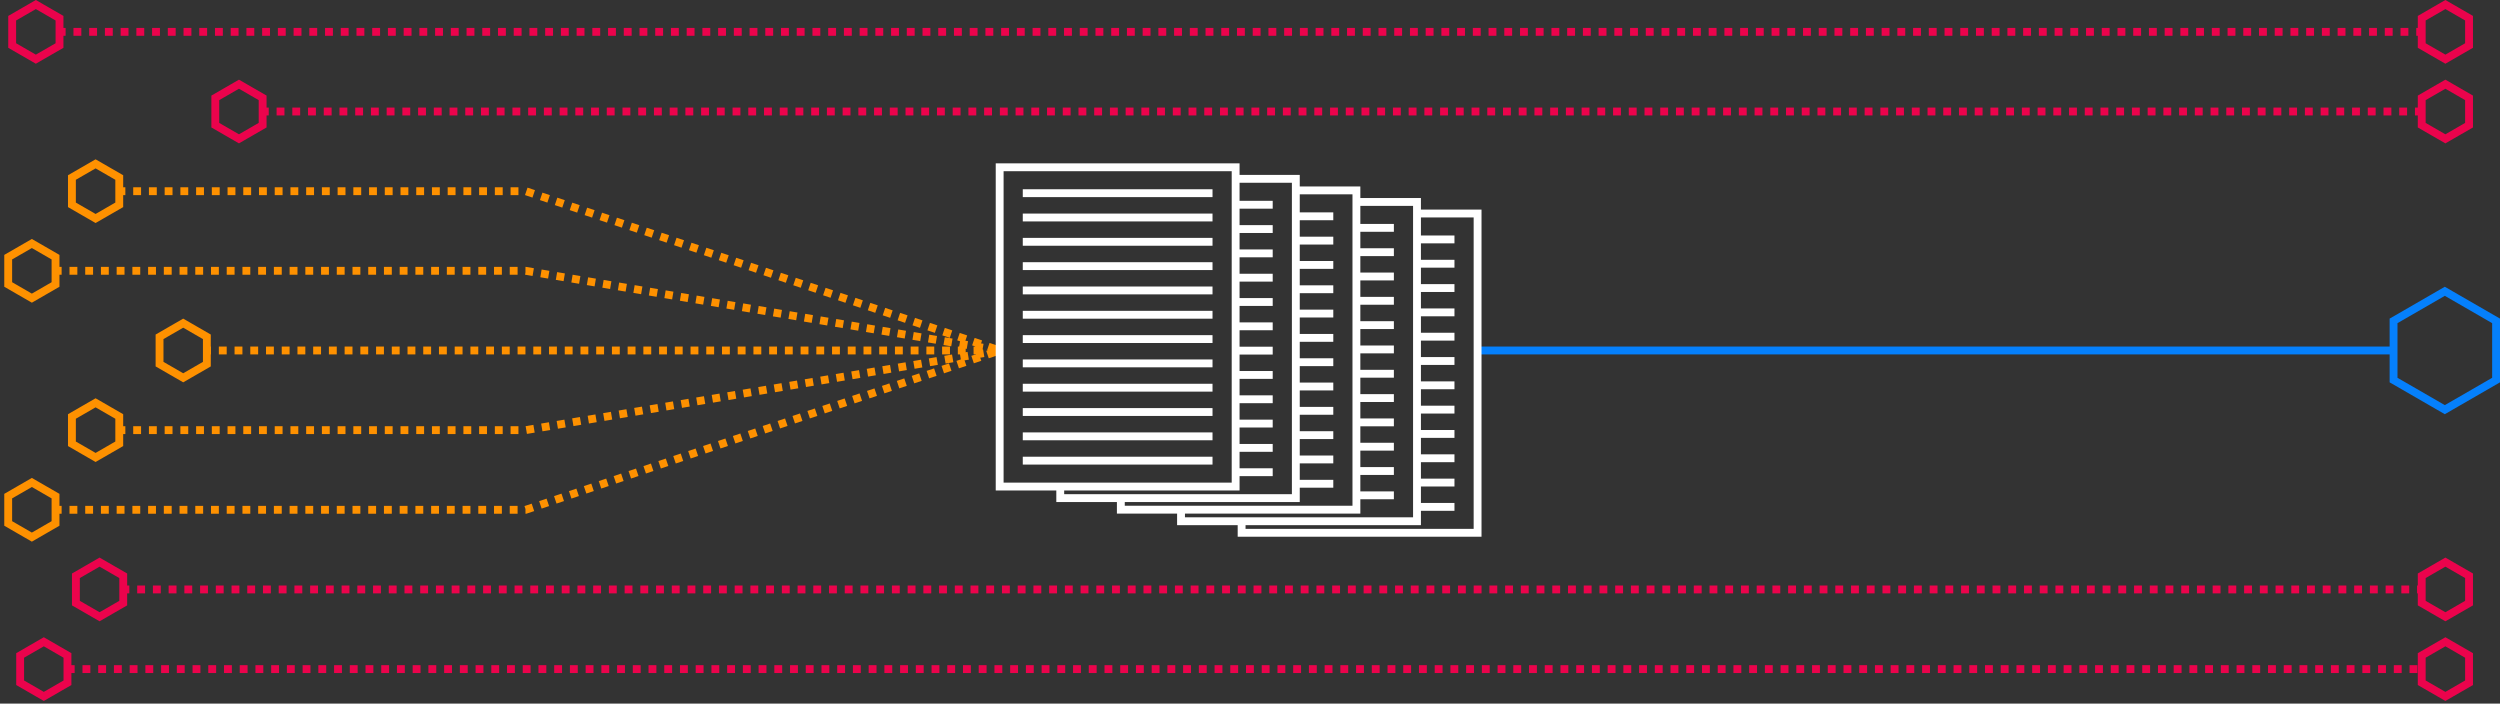 <svg width="636" height="179" viewBox="0 0 636 179" fill="none" xmlns="http://www.w3.org/2000/svg">
<rect x="0" y="0" width="636" height="179" fill="#333333" stroke="none"/>
<path d="M608.935 89.162H375.898" stroke="#0580FC" stroke-width="2"/>
<path d="M608.921 81.633L621.961 74.105L635 81.633V96.69L621.961 104.218L608.921 96.69V81.633Z" stroke="#0580FC" stroke-width="2"/>
<path d="M14.691 8.106L616.534 8.106" stroke="#EB034C" stroke-width="2" stroke-dasharray="2 2"/>
<path d="M66.365 28.37H616.534" stroke="#EB034C" stroke-width="2" stroke-dasharray="2 2"/>
<path d="M30.903 149.954H616.225" stroke="#EB034C" stroke-width="2" stroke-dasharray="2 2"/>
<path d="M16.986 170.218L616.533 170.218" stroke="#EB034C" stroke-width="2" stroke-dasharray="2 2"/>
<path d="M3.099 4.63L9.119 1.155L15.139 4.63V11.581L9.119 15.056L3.099 11.581V4.63Z" stroke="#EB034C" stroke-width="2"/>
<path d="M19.31 146.478L25.33 143.003L31.35 146.478V153.429L25.33 156.905L19.31 153.429V146.478Z" stroke="#EB034C" stroke-width="2"/>
<path d="M616.086 4.63L622.106 1.155L628.126 4.63V11.581L622.106 15.056L616.086 11.581V4.63Z" stroke="#EB034C" stroke-width="2"/>
<path d="M616.086 146.478L622.106 143.003L628.126 146.478V153.429L622.106 156.905L616.086 153.429V146.478Z" stroke="#EB034C" stroke-width="2"/>
<path d="M54.773 24.894L60.792 21.419L66.812 24.894V31.845L60.792 35.321L54.773 31.845V24.894Z" stroke="#EB034C" stroke-width="2"/>
<path d="M5.125 166.743L11.145 163.267L17.165 166.743V173.693L11.145 177.169L5.125 173.693V166.743Z" stroke="#EB034C" stroke-width="2"/>
<path d="M616.086 24.894L622.106 21.419L628.126 24.894V31.845L622.106 35.321L616.086 31.845V24.894Z" stroke="#EB034C" stroke-width="2"/>
<path d="M616.086 166.743L622.106 163.267L628.126 166.743V173.693L622.106 177.169L616.086 173.693V166.743Z" stroke="#EB034C" stroke-width="2"/>
<path d="M29.889 48.634H133.743L254.314 89.162" stroke="#FE9100" stroke-width="2" stroke-dasharray="2 2"/>
<path d="M13.678 68.898H133.743L254.314 89.162" stroke="#FE9100" stroke-width="2" stroke-dasharray="2 2"/>
<path d="M51.673 89.162L254.314 89.162" stroke="#FE9100" stroke-width="2" stroke-dasharray="2 2"/>
<path d="M13.678 129.69H133.743L254.314 89.162" stroke="#FE9100" stroke-width="2" stroke-dasharray="2 2"/>
<path d="M29.889 109.426H133.743L254.314 89.162" stroke="#FE9100" stroke-width="2" stroke-dasharray="2 2"/>
<path d="M40.588 85.686L46.607 82.211L52.627 85.686V92.637L46.607 96.113L40.588 92.637V85.686Z" stroke="#FE9100" stroke-width="2"/>
<path d="M18.297 105.95L24.317 102.475L30.337 105.95V112.901L24.317 116.377L18.297 112.901V105.95Z" stroke="#FE9100" stroke-width="2"/>
<path d="M18.297 45.158L24.317 41.683L30.337 45.158V52.109L24.317 55.585L18.297 52.109V45.158Z" stroke="#FE9100" stroke-width="2"/>
<path d="M2.086 126.214L8.106 122.739L14.125 126.214V133.165L8.106 136.641L2.086 133.165V126.214Z" stroke="#FE9100" stroke-width="2"/>
<path d="M2.086 65.422L8.106 61.947L14.125 65.422V72.373L8.106 75.849L2.086 72.373V65.422Z" stroke="#FE9100" stroke-width="2"/>
<path d="M314.345 42.554H254.314V123.78H314.345V42.554Z" stroke="white" stroke-width="2" stroke-miterlimit="10"/>
<path d="M260.195 49.146H308.464" stroke="white" stroke-width="2" stroke-miterlimit="10"/>
<path d="M260.195 55.332H308.464" stroke="white" stroke-width="2" stroke-miterlimit="10"/>
<path d="M260.195 61.517H308.464" stroke="white" stroke-width="2" stroke-miterlimit="10"/>
<path d="M260.195 67.703H308.464" stroke="white" stroke-width="2" stroke-miterlimit="10"/>
<path d="M260.195 73.888H308.464" stroke="white" stroke-width="2" stroke-miterlimit="10"/>
<path d="M260.195 80.074H308.464" stroke="white" stroke-width="2" stroke-miterlimit="10"/>
<path d="M260.195 86.26H308.464" stroke="white" stroke-width="2" stroke-miterlimit="10"/>
<path d="M260.195 92.446H308.464" stroke="white" stroke-width="2" stroke-miterlimit="10"/>
<path d="M260.195 98.631H308.464" stroke="white" stroke-width="2" stroke-miterlimit="10"/>
<path d="M260.195 104.817H308.464" stroke="white" stroke-width="2" stroke-miterlimit="10"/>
<path d="M260.195 111.003H308.464" stroke="white" stroke-width="2" stroke-miterlimit="10"/>
<path d="M260.195 117.189H308.464" stroke="white" stroke-width="2" stroke-miterlimit="10"/>
<path d="M314.345 45.495H329.657V126.72H269.727V123.78" stroke="white" stroke-width="2" stroke-miterlimit="10"/>
<path d="M323.776 52.087H314.345" stroke="white" stroke-width="2" stroke-miterlimit="10"/>
<path d="M323.776 58.272H314.345" stroke="white" stroke-width="2" stroke-miterlimit="10"/>
<path d="M323.776 64.458H314.345" stroke="white" stroke-width="2" stroke-miterlimit="10"/>
<path d="M323.776 70.644H314.345" stroke="white" stroke-width="2" stroke-miterlimit="10"/>
<path d="M323.776 76.829H314.345" stroke="white" stroke-width="2" stroke-miterlimit="10"/>
<path d="M323.776 83.015H314.345" stroke="white" stroke-width="2" stroke-miterlimit="10"/>
<path d="M323.776 89.201H314.345" stroke="white" stroke-width="2" stroke-miterlimit="10"/>
<path d="M323.776 95.386H314.345" stroke="white" stroke-width="2" stroke-miterlimit="10"/>
<path d="M323.776 101.572H314.345" stroke="white" stroke-width="2" stroke-miterlimit="10"/>
<path d="M323.776 107.758H314.345" stroke="white" stroke-width="2" stroke-miterlimit="10"/>
<path d="M323.776 113.943H314.345" stroke="white" stroke-width="2" stroke-miterlimit="10"/>
<path d="M323.776 120.129H314.345" stroke="white" stroke-width="2" stroke-miterlimit="10"/>
<path d="M329.759 48.436H345.071V129.661H285.141V126.721" stroke="white" stroke-width="2" stroke-miterlimit="10"/>
<path d="M339.189 55.027H329.759" stroke="white" stroke-width="2" stroke-miterlimit="10"/>
<path d="M339.19 61.213H329.759" stroke="white" stroke-width="2" stroke-miterlimit="10"/>
<path d="M339.19 67.399H329.759" stroke="white" stroke-width="2" stroke-miterlimit="10"/>
<path d="M339.19 73.585H329.759" stroke="white" stroke-width="2" stroke-miterlimit="10"/>
<path d="M339.19 79.77H329.759" stroke="white" stroke-width="2" stroke-miterlimit="10"/>
<path d="M339.19 85.956H329.759" stroke="white" stroke-width="2" stroke-miterlimit="10"/>
<path d="M339.19 92.142H329.759" stroke="white" stroke-width="2" stroke-miterlimit="10"/>
<path d="M339.19 98.327H329.759" stroke="white" stroke-width="2" stroke-miterlimit="10"/>
<path d="M339.19 104.513H329.759" stroke="white" stroke-width="2" stroke-miterlimit="10"/>
<path d="M339.19 110.698H329.759" stroke="white" stroke-width="2" stroke-miterlimit="10"/>
<path d="M339.19 116.884H329.759" stroke="white" stroke-width="2" stroke-miterlimit="10"/>
<path d="M339.19 123.07H329.759" stroke="white" stroke-width="2" stroke-miterlimit="10"/>
<path d="M345.071 51.377H360.484V132.602H300.453V129.661" stroke="white" stroke-width="2" stroke-miterlimit="10"/>
<path d="M354.603 57.968H345.071" stroke="white" stroke-width="2" stroke-miterlimit="10"/>
<path d="M354.603 64.154H345.071" stroke="white" stroke-width="2" stroke-miterlimit="10"/>
<path d="M354.603 70.339H345.071" stroke="white" stroke-width="2" stroke-miterlimit="10"/>
<path d="M354.603 76.525H345.071" stroke="white" stroke-width="2" stroke-miterlimit="10"/>
<path d="M354.603 82.711H345.071" stroke="white" stroke-width="2" stroke-miterlimit="10"/>
<path d="M354.603 88.896H345.071" stroke="white" stroke-width="2" stroke-miterlimit="10"/>
<path d="M354.603 95.082H345.071" stroke="white" stroke-width="2" stroke-miterlimit="10"/>
<path d="M354.603 101.268H345.071" stroke="white" stroke-width="2" stroke-miterlimit="10"/>
<path d="M354.603 107.453H345.071" stroke="white" stroke-width="2" stroke-miterlimit="10"/>
<path d="M354.603 113.639H345.071" stroke="white" stroke-width="2" stroke-miterlimit="10"/>
<path d="M354.603 119.825H345.071" stroke="white" stroke-width="2" stroke-miterlimit="10"/>
<path d="M354.603 126.01H345.071" stroke="white" stroke-width="2" stroke-miterlimit="10"/>
<path d="M360.484 54.318H375.898V135.543H315.866V132.602" stroke="white" stroke-width="2" stroke-miterlimit="10"/>
<path d="M370.016 60.909H360.484" stroke="white" stroke-width="2" stroke-miterlimit="10"/>
<path d="M370.016 67.094H360.484" stroke="white" stroke-width="2" stroke-miterlimit="10"/>
<path d="M370.016 73.28H360.484" stroke="white" stroke-width="2" stroke-miterlimit="10"/>
<path d="M370.016 79.466H360.484" stroke="white" stroke-width="2" stroke-miterlimit="10"/>
<path d="M370.016 85.651H360.484" stroke="white" stroke-width="2" stroke-miterlimit="10"/>
<path d="M370.016 91.837H360.484" stroke="white" stroke-width="2" stroke-miterlimit="10"/>
<path d="M370.016 98.023H360.484" stroke="white" stroke-width="2" stroke-miterlimit="10"/>
<path d="M370.016 104.208H360.484" stroke="white" stroke-width="2" stroke-miterlimit="10"/>
<path d="M370.016 110.394H360.484" stroke="white" stroke-width="2" stroke-miterlimit="10"/>
<path d="M370.016 116.58H360.484" stroke="white" stroke-width="2" stroke-miterlimit="10"/>
<path d="M370.016 122.766H360.484" stroke="white" stroke-width="2" stroke-miterlimit="10"/>
<path d="M370.016 128.951H360.484" stroke="white" stroke-width="2" stroke-miterlimit="10"/>
</svg>
